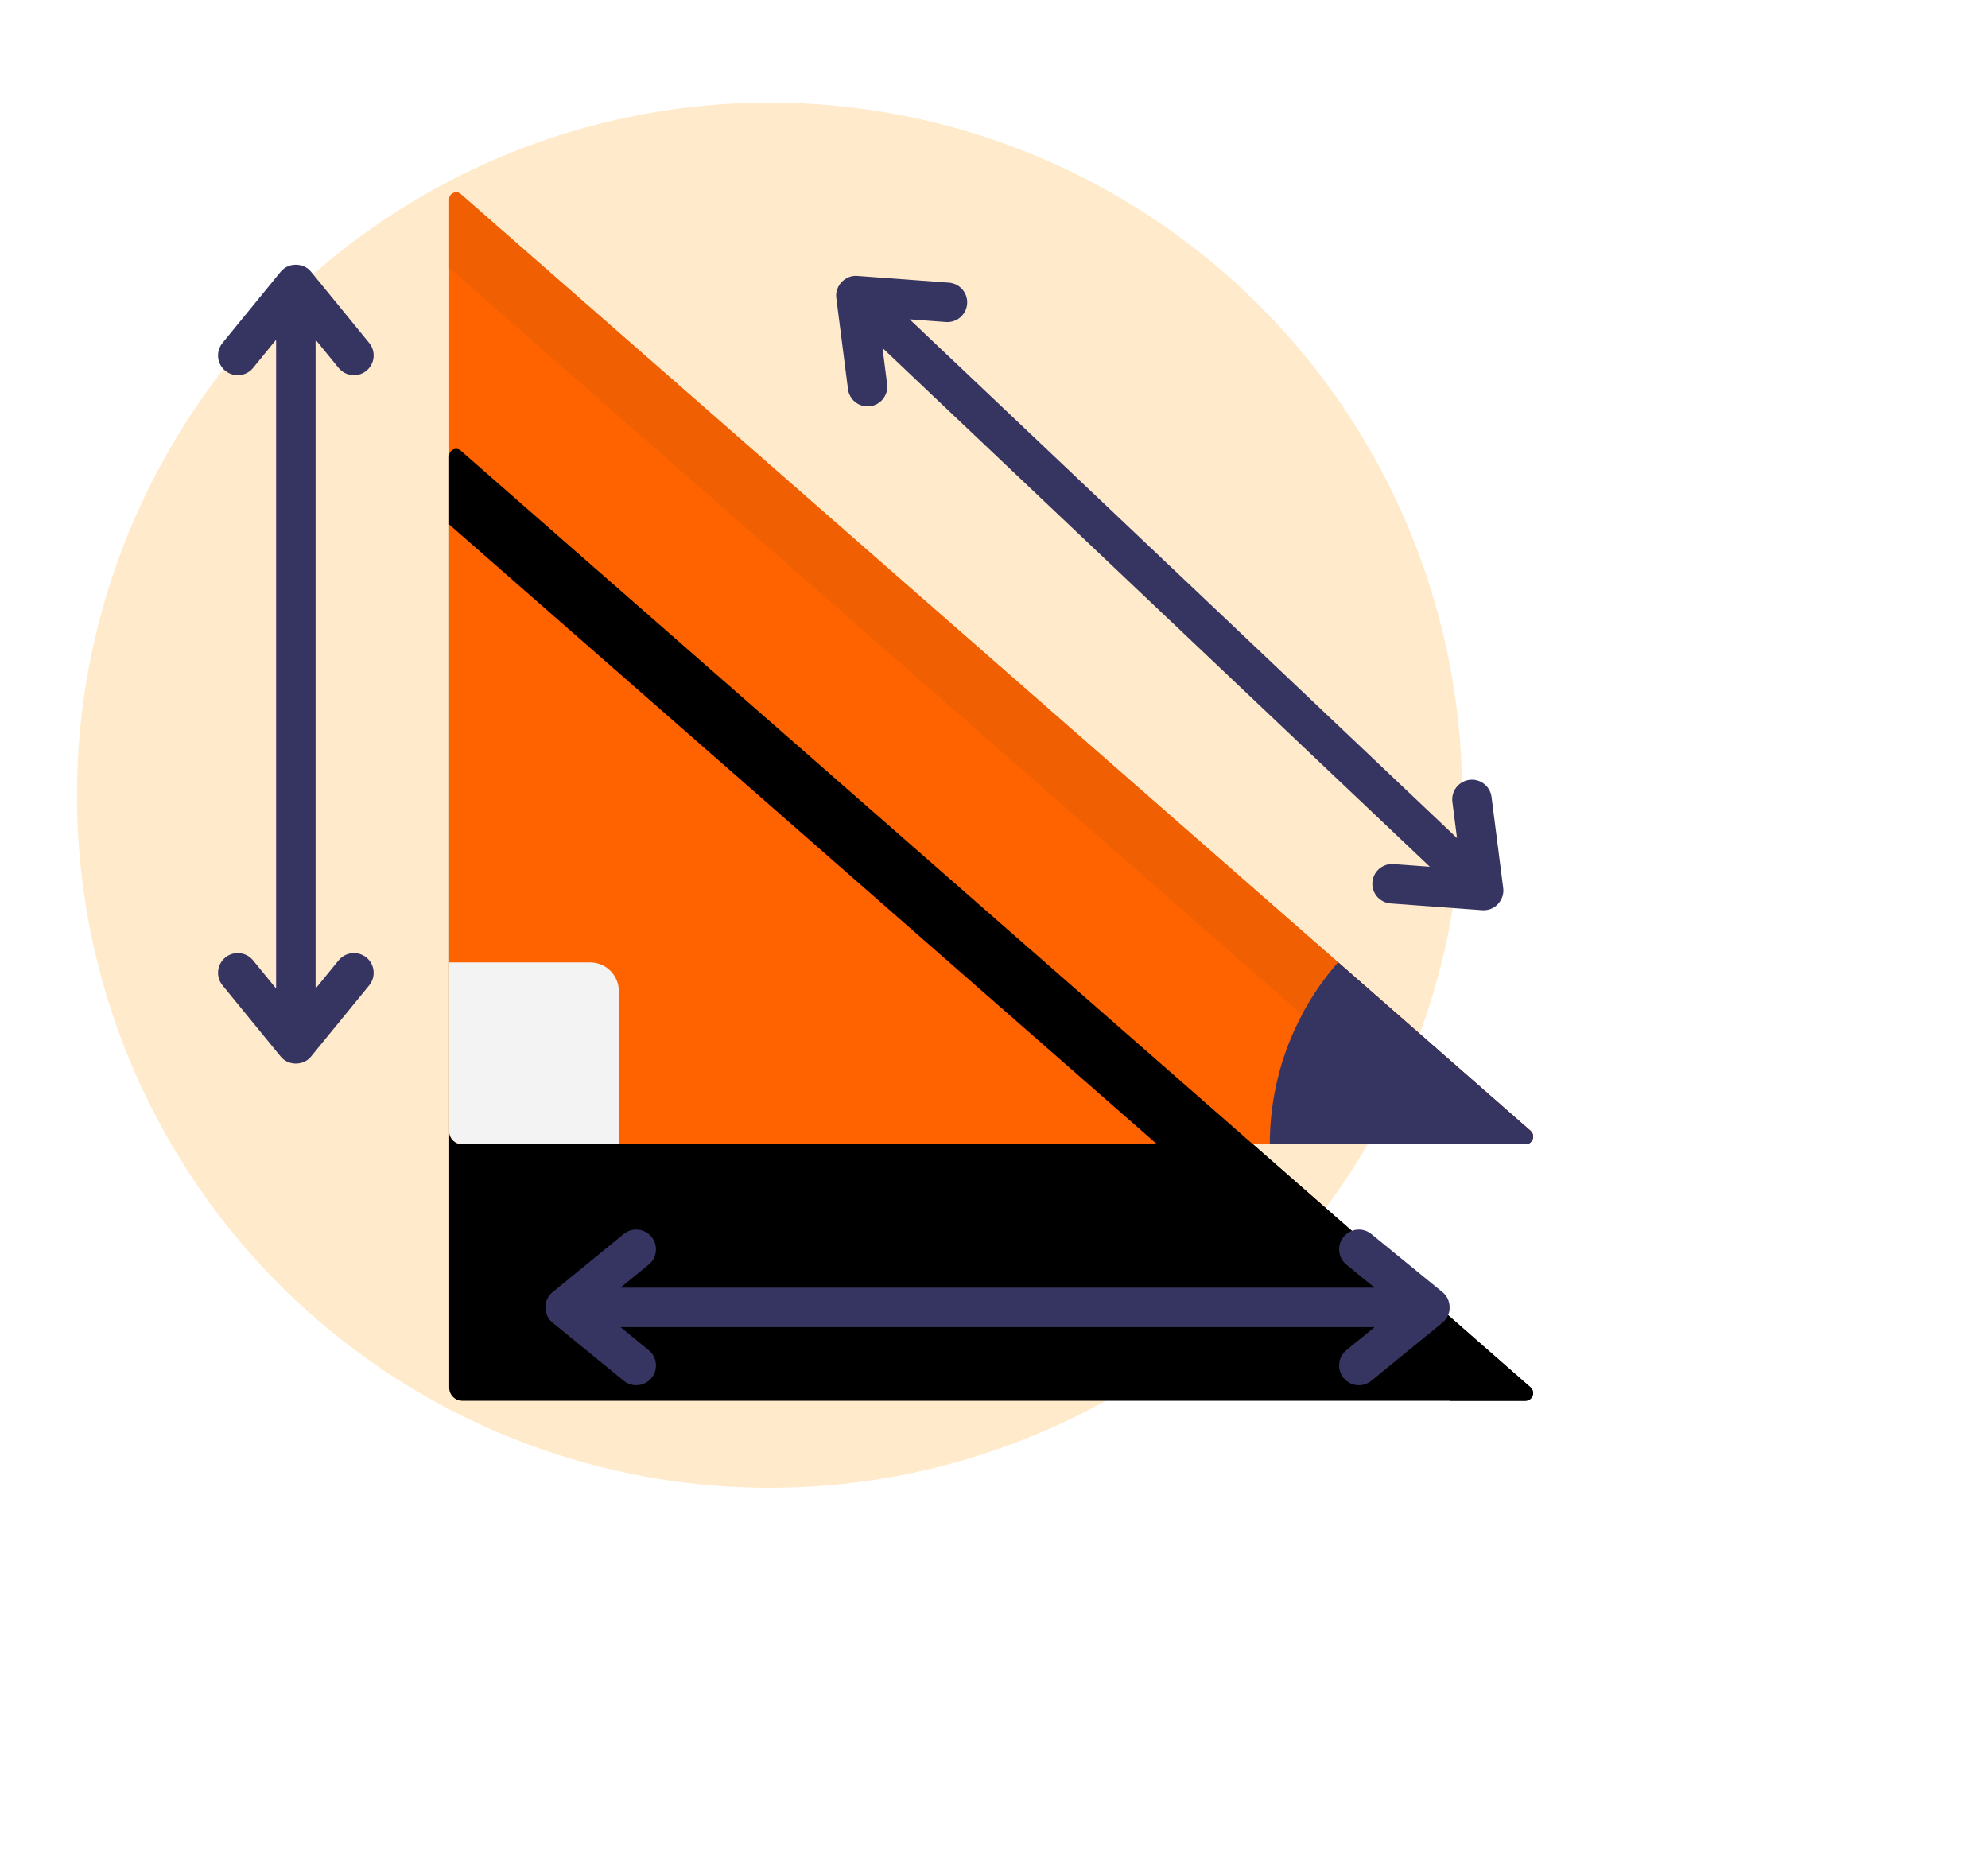<?xml version="1.0" encoding="UTF-8"?>
<svg width="155px" height="145px" viewBox="0 0 155 145" version="1.1" xmlns="http://www.w3.org/2000/svg" xmlns:xlink="http://www.w3.org/1999/xlink">
    <title>1C52E946-5992-4765-85EB-3221FCC8D5FA</title>
    <defs>
        <path d="M101.931,74.213 L19.043,74.213 C18.481,74.213 18.026,73.758 18.026,73.196 L18.026,0.543 C18.026,0.077 18.574,-0.171 18.924,0.135 L87.334,60.035 L102.327,73.163 C102.743,73.527 102.485,74.213 101.931,74.213 Z" id="path-1"></path>
        <filter x="-74.0%" y="-57.3%" width="247.9%" height="268.4%" filterUnits="objectBoundingBox" id="filter-2">
            <feOffset dx="0" dy="20" in="SourceAlpha" result="shadowOffsetOuter1"></feOffset>
            <feGaussianBlur stdDeviation="17.5" in="shadowOffsetOuter1" result="shadowBlurOuter1"></feGaussianBlur>
            <feColorMatrix values="0 0 0 0 1   0 0 0 0 0.388   0 0 0 0 0  0 0 0 0.15 0" type="matrix" in="shadowBlurOuter1"></feColorMatrix>
        </filter>
        <path d="M87.334,60.035 L18.924,0.135 C18.574,-0.171 18.025,0.077 18.025,0.543 L18.025,5.893 L79.86,60.035 L96.053,74.214 L101.931,74.214 C102.485,74.214 102.743,73.527 102.327,73.162 L87.334,60.035 Z" id="path-3"></path>
        <filter x="-74.0%" y="-57.3%" width="247.9%" height="268.4%" filterUnits="objectBoundingBox" id="filter-4">
            <feOffset dx="0" dy="20" in="SourceAlpha" result="shadowOffsetOuter1"></feOffset>
            <feGaussianBlur stdDeviation="17.5" in="shadowOffsetOuter1" result="shadowBlurOuter1"></feGaussianBlur>
            <feColorMatrix values="0 0 0 0 1   0 0 0 0 0.388   0 0 0 0 0  0 0 0 0.15 0" type="matrix" in="shadowBlurOuter1"></feColorMatrix>
        </filter>
    </defs>
    <g id="Page-1" stroke="none" stroke-width="1" fill="none" fill-rule="evenodd">
        <g id="Home" transform="translate(-777, -3710)">
            <g id="courses" transform="translate(0, 3090)">
                <g id="Group-25-Copy-4" transform="translate(703, 578)">
                    <g id="Group-24" transform="translate(80, 50)">
                        <circle id="Oval" fill="#FFEBCB" cx="54" cy="54" r="54"></circle>
                        <g id="trigonometry" transform="translate(11, 7)">
                            <g id="Path">
                                <use fill="black" fill-opacity="1" filter="url(#filter-2)" xlink:href="#path-1"></use>
                                <use fill="#FF6300" fill-rule="evenodd" xlink:href="#path-1"></use>
                            </g>
                            <g id="Path">
                                <use fill="black" fill-opacity="1" filter="url(#filter-4)" xlink:href="#path-3"></use>
                                <use fill="#F05F02" fill-rule="evenodd" xlink:href="#path-3"></use>
                            </g>
                            <g id="Group" transform="translate(0, 5.639)" fill="#363562">
                                <path d="M11.569,54.017 C10.911,53.48 9.941,53.578 9.403,54.236 L7.606,56.436 L7.606,5.849 L9.403,8.049 C9.708,8.421 10.15,8.614 10.596,8.614 C10.939,8.614 11.283,8.501 11.569,8.267 C12.227,7.73 12.325,6.76 11.787,6.102 L7.259,0.558 C6.679,-0.186 5.456,-0.186 4.875,0.558 L0.347,6.102 C-0.191,6.76 -0.093,7.73 0.565,8.267 C1.224,8.805 2.194,8.707 2.731,8.049 L4.528,5.849 L4.528,56.436 L2.731,54.236 C2.193,53.578 1.224,53.48 0.565,54.017 C-0.093,54.555 -0.191,55.525 0.347,56.183 L4.875,61.726 C5.456,62.471 6.678,62.47 7.259,61.726 L11.787,56.183 C12.325,55.525 12.227,54.555 11.569,54.017 L11.569,54.017 Z" id="Path"></path>
                                <path d="M98.876,50.315 C99.696,50.227 100.319,49.408 100.201,48.595 L99.292,41.496 C99.185,40.653 98.413,40.057 97.57,40.164 C96.727,40.272 96.131,41.043 96.239,41.886 L96.6,44.704 L53.925,4.26 L56.758,4.469 C57.602,4.531 58.343,3.895 58.406,3.047 C58.469,2.199 57.832,1.462 56.984,1.399 L49.846,0.872 C48.906,0.782 48.066,1.669 48.206,2.603 L49.115,9.702 C49.215,10.479 49.877,11.046 50.64,11.046 C50.705,11.046 50.771,11.042 50.837,11.034 C51.68,10.926 52.276,10.155 52.168,9.312 L51.808,6.494 L94.482,46.938 L91.649,46.729 C90.802,46.668 90.064,47.303 90.001,48.151 C89.939,48.999 90.575,49.736 91.423,49.799 L98.561,50.325 C98.666,50.332 98.772,50.331 98.876,50.315 L98.876,50.315 Z" id="Path"></path>
                                <path d="M95.617,82.341 C96.22,81.722 96.141,80.635 95.464,80.102 L89.921,75.574 C89.263,75.037 88.293,75.134 87.756,75.792 C87.218,76.451 87.316,77.42 87.974,77.958 L90.174,79.755 L31.379,79.755 L33.578,77.958 C34.237,77.42 34.334,76.451 33.797,75.793 C33.259,75.134 32.29,75.037 31.631,75.574 L26.088,80.102 C25.343,80.683 25.343,81.905 26.088,82.486 L31.631,87.014 C31.917,87.248 32.262,87.361 32.604,87.361 C33.05,87.361 33.492,87.168 33.797,86.796 C34.334,86.138 34.237,85.168 33.578,84.63 L31.378,82.833 L90.173,82.833 L87.973,84.63 C87.315,85.168 87.217,86.138 87.755,86.796 C88.059,87.168 88.502,87.361 88.948,87.361 C89.29,87.361 89.635,87.248 89.921,87.014 L95.464,82.486 C95.518,82.441 95.571,82.394 95.617,82.341 L95.617,82.341 Z" id="Path"></path>
                                <path d="M101.931,68.575 L82.004,68.575 C82.004,63.142 84.016,58.184 87.334,54.396 L102.327,67.524 C102.743,67.888 102.485,68.575 101.931,68.575 Z" id="Path"></path>
                            </g>
                            <path d="M87.334,60.035 C86.246,61.276 85.302,62.646 84.52,64.115 L96.053,74.213 L101.931,74.213 C102.485,74.213 102.743,73.527 102.327,73.162 L87.334,60.035 Z" id="Path" fill="#363562"></path>
                            <path d="M31.251,74.213 L19.043,74.213 C18.481,74.213 18.026,73.758 18.026,73.196 L18.026,60.035 L29.009,60.035 C30.247,60.035 31.251,61.039 31.251,62.277 L31.251,74.213 L31.251,74.213 Z" id="Path" fill="#F3F3F3" fill-rule="nonzero"></path>
                        </g>
                    </g>
                </g>
            </g>
        </g>
    </g>
</svg>